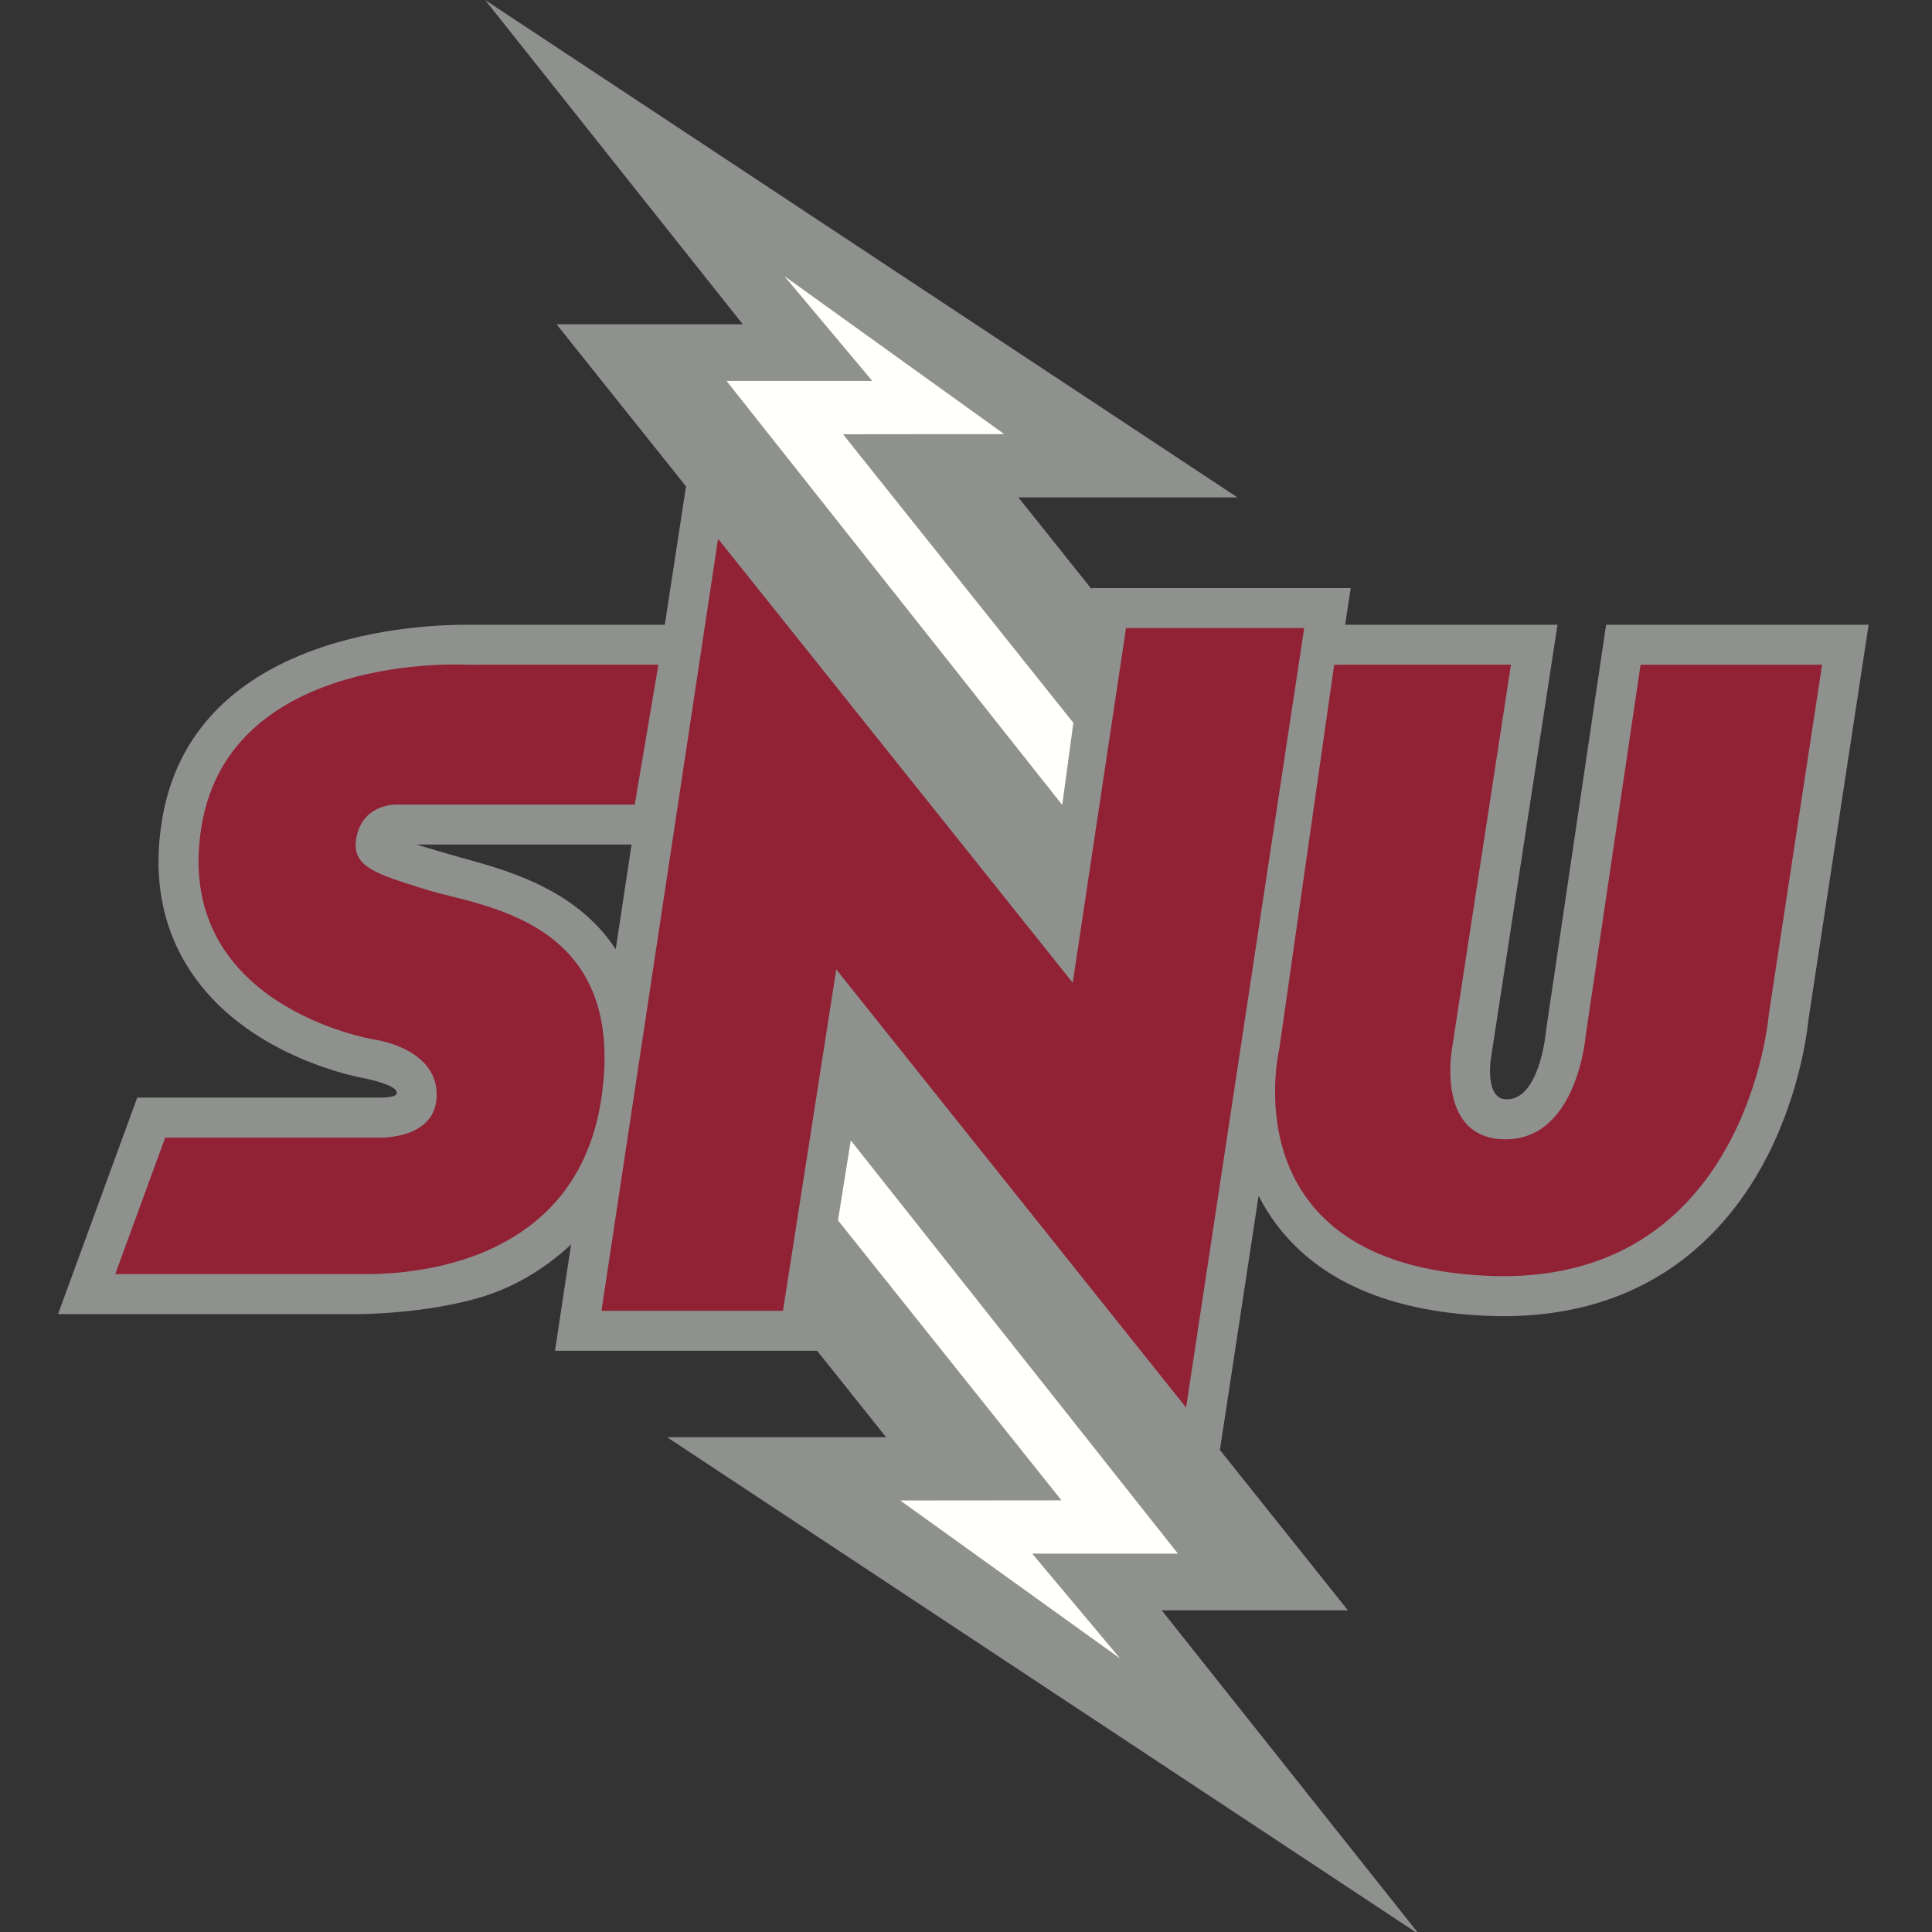 <?xml version="1.0" encoding="UTF-8"?>
<svg width="200px" height="200px" viewBox="0 0 200 200" version="1.1" xmlns="http://www.w3.org/2000/svg" xmlns:xlink="http://www.w3.org/1999/xlink">
    <rect x="0" y="0" width="200" height="200" fill="#333333" stroke="none"/>
    <!-- Generator: Sketch 54.1 (76490) - https://sketchapp.com -->
    <title>southern-nazarene</title>
    <desc>Created with Sketch.</desc>
    <g id="southern-nazarene" stroke="none" stroke-width="1" fill="none" fill-rule="evenodd">
        <g id="southern-nazarene_BGD">
            <g id="southern-nazarene" transform="translate(6.008, 0)">
                <path d="M57.732,98.265 C53.467,91.725 45.681,89.901 41.517,88.724 C40.648,88.478 37.612,87.597 37.088,87.426 L59.371,87.426 L57.732,98.265 Z M160.255,64.671 L154.043,106.645 L154.012,106.917 C154.007,106.986 153.331,113.976 149.862,113.801 C147.967,113.706 148.126,110.592 148.405,109.082 L155.224,64.672 L133.24,64.672 L133.815,60.879 L106.996,60.879 L106.983,60.972 L99.412,51.488 L122.085,51.488 L44.212,0 L70.881,33.568 L51.608,33.568 L65.055,50.412 L65.006,50.37 L62.812,64.672 L42.424,64.672 C32.592,64.672 13.748,67.656 10.807,84.652 C9.715,90.958 10.828,96.499 14.113,101.122 C20.169,109.642 31.486,111.598 31.964,111.678 C31.964,111.678 35.379,112.372 35.051,113.234 C34.898,113.589 33.893,113.617 33.329,113.629 L8.199,113.629 L0,136.039 L30.941,136.039 C31.263,136.034 38.011,136.034 43.9,134.251 C46.918,133.336 50.207,131.544 53.111,128.819 L51.446,139.831 L78.58,139.831 L85.722,148.779 L63.05,148.779 L140.923,200.267 L114.253,166.7 L133.526,166.7 L120.196,150.001 L120.282,150.064 L124.28,123.781 C124.791,124.79 125.403,125.789 126.133,126.76 C130.513,132.581 137.796,135.759 147.781,136.207 C148.413,136.236 149.031,136.249 149.639,136.249 C164.414,136.249 172.231,128.063 176.216,121.035 C180.239,113.939 181.088,106.743 181.208,105.51 L187.431,64.671 L160.255,64.671 L160.255,64.671 Z" id="Fill-1" fill="#8F918F"></path>
                <polyline id="Fill-4" fill="#FFFFFE" points="103.954 83.329 105.106 74.828 81.261 44.954 97.946 44.937 75.188 28.58 84.291 39.435 69.204 39.435 103.954 83.329"></polyline>
                <polyline id="Fill-5" fill="#FFFFFE" points="82.062 118.051 80.741 126.331 103.874 155.313 87.189 155.329 109.947 171.687 100.844 160.832 115.931 160.832 82.062 118.051"></polyline>
                <path d="M62.148,68.806 L59.703,83.289 L35.225,83.289 C35.225,83.289 31.672,83.06 30.915,86.564 C30.225,89.753 32.898,90.443 38.07,92.081 C43.694,93.861 58.966,95.004 56.256,113.629 C53.425,133.078 32.115,131.84 31.127,131.898 L5.919,131.901 L11.091,117.766 L33.329,117.766 C33.329,117.766 38.955,117.946 39.189,113.629 C39.471,108.454 32.639,107.596 32.639,107.596 C32.639,107.596 11.635,104.126 14.884,85.357 C17.986,67.429 42.292,68.808 42.292,68.808 L62.148,68.806" id="Fill-6" fill="#912235"></path>
                <polyline id="Fill-7" fill="#912235" points="68.325 55.775 56.256 135.694 75.046 135.694 80.562 100.355 116.777 145.713 129.003 65.016 110.558 65.016 105.041 101.734 68.325 55.775"></polyline>
                <path d="M132.106,68.808 L126.417,108.629 C126.417,108.629 121.073,130.868 147.966,132.074 C174.858,133.28 177.099,105.01 177.099,105.01 L182.615,68.808 L163.825,68.808 L158.136,107.25 C158.136,107.25 157.275,117.938 149.862,117.938 C142.449,117.938 144.345,108.285 144.345,108.285 L150.406,68.806 L132.106,68.808" id="Fill-8" fill="#912235"></path>
            </g>
        </g>
    </g>
</svg>